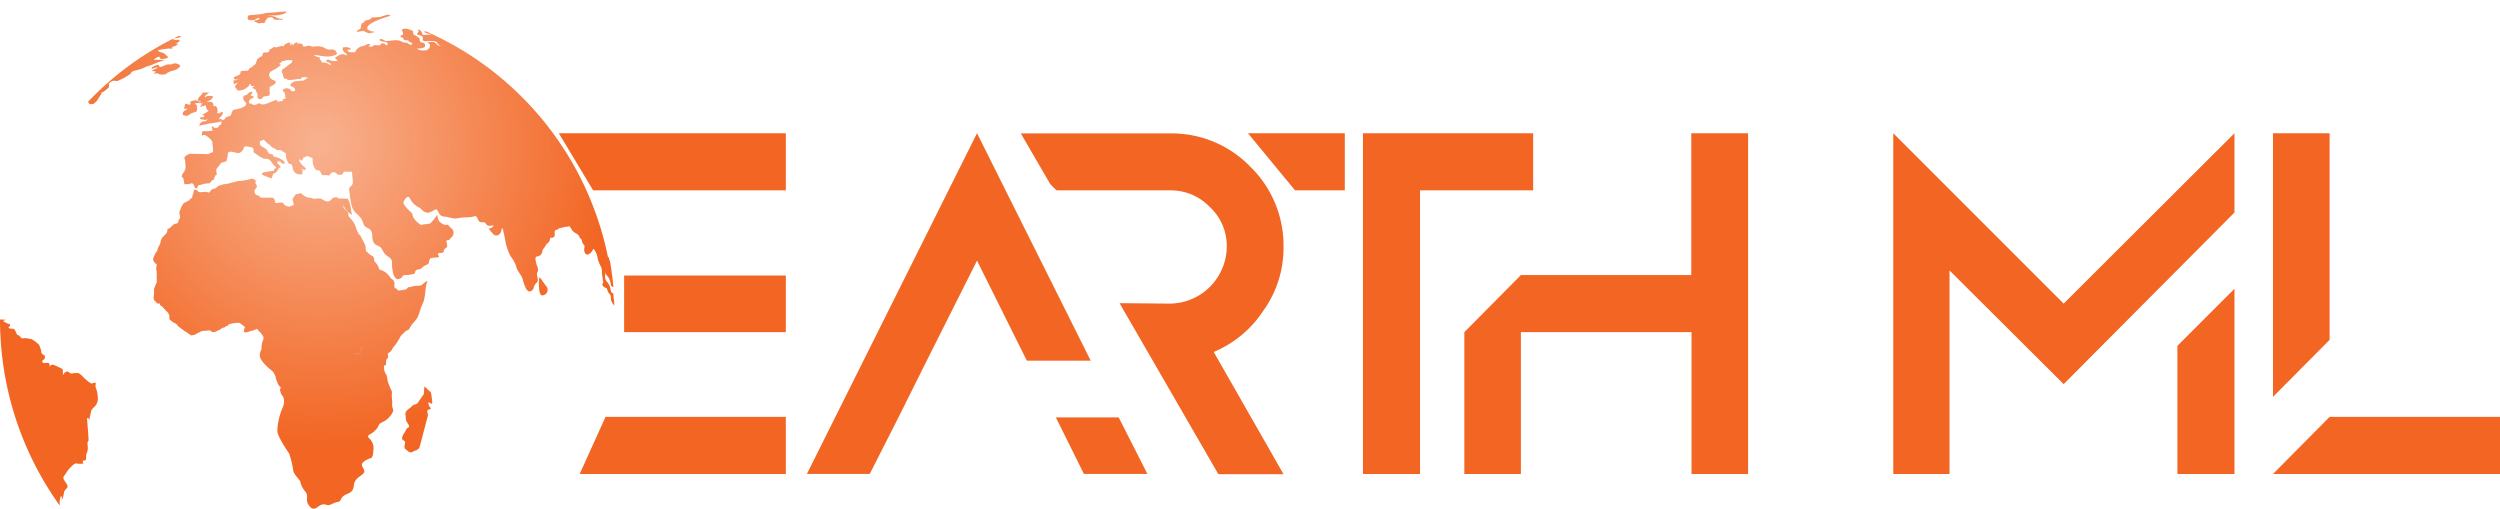 <svg id="Layer_1" data-name="Layer 1" xmlns="http://www.w3.org/2000/svg" xmlns:xlink="http://www.w3.org/1999/xlink" viewBox="0 0 397.79 80.96"><defs><style>.cls-1{fill:url(#radial-gradient);}.cls-2{fill:url(#radial-gradient-2);}.cls-3{fill:url(#radial-gradient-3);}.cls-4{fill:url(#radial-gradient-4);}.cls-5{fill:url(#radial-gradient-5);}.cls-6{fill:url(#radial-gradient-6);}.cls-7{fill:url(#radial-gradient-7);}.cls-8{fill:url(#radial-gradient-8);}.cls-9{fill:url(#radial-gradient-9);}.cls-10{fill:url(#radial-gradient-10);}.cls-11{fill:url(#radial-gradient-11);}.cls-12{fill:#f26522;}</style><radialGradient id="radial-gradient" cx="5.78" cy="1.68" r="59.73" gradientTransform="matrix(0.79, -0.06, 0.06, 0.81, 45.94, 20.61)" gradientUnits="userSpaceOnUse"><stop offset="0" stop-color="#f26522" stop-opacity="0.5"/><stop offset="1" stop-color="#f26522"/></radialGradient><radialGradient id="radial-gradient-2" cx="5.87" cy="1.69" r="59.65" xlink:href="#radial-gradient"/><radialGradient id="radial-gradient-3" cx="5.87" cy="1.69" r="59.66" xlink:href="#radial-gradient"/><radialGradient id="radial-gradient-4" cx="5.87" cy="1.68" r="59.65" xlink:href="#radial-gradient"/><radialGradient id="radial-gradient-5" cx="5.87" cy="1.68" r="59.65" xlink:href="#radial-gradient"/><radialGradient id="radial-gradient-6" cx="6.76" cy="2.58" r="59.65" xlink:href="#radial-gradient"/><radialGradient id="radial-gradient-7" cx="5.87" cy="1.69" r="59.66" xlink:href="#radial-gradient"/><radialGradient id="radial-gradient-8" cx="5.87" cy="1.7" r="59.65" xlink:href="#radial-gradient"/><radialGradient id="radial-gradient-9" cx="15.85" cy="9.12" r="55.12" gradientTransform="matrix(0.83, -0.06, 0.06, 0.88, 37.02, 15.67)" xlink:href="#radial-gradient"/><radialGradient id="radial-gradient-10" cx="15.95" cy="9.03" r="56.56" gradientTransform="matrix(0.83, -0.06, 0.06, 0.88, 37.02, 15.67)" xlink:href="#radial-gradient"/><radialGradient id="radial-gradient-11" cx="6.58" cy="3.12" r="59.65" xlink:href="#radial-gradient"/></defs><title>Artboard 2</title><path class="cls-1" d="M96.85,40.9s-.43.18-.4.51a2.87,2.87,0,0,1,0,.45,5,5,0,0,1-.15.92,1.26,1.26,0,0,0,.22,1,2.48,2.48,0,0,1,.5.75,5.32,5.32,0,0,1,.21.89.6.6,0,0,0,.37.27q-.19-2.14-.56-4.22H97Z"/><path class="cls-2" d="M68,61.9c-.58-.6-.48-.27-.48-.27a7.19,7.19,0,0,0-.07.91c0,.26-.11.27-.34.63s-.39.51-.57.86-.82.32-1,.59-.73.53-.92.85-.1.4-.06,1,.17.63.45,1.12-.19.31-.45.89-.35.45-.53,1,.16.54.34.7,0,.47,0,.85,0,.3.55.76.88-.07,1.17-.1.64-.43.64-.43q.69-2.58,1.36-5.15l0-.13c-.12-.51-.18-.8.24-.84s.1-.35.1-.35-.18-.11-.25-.58.43.14.55,0,0-.6-.08-1.28S68.57,62.5,68,61.9Z"/><path class="cls-3" d="M29.54,18.41c.36.08.36-.07.71-.25a2.69,2.69,0,0,1,.83-.33c.51-.14.15-.85.27-1s.24.12-.06-.11-.48-.25.23-.33,0-.31-.16-.4-.27,0-.74.05-.29.54-.29.54a.5.5,0,0,1-.51,0c-.33-.16-.41,0-.47.47s.1.27.36.24,0,.2-.26.28a.62.62,0,0,0-.37.57C29.09,18.34,29.18,18.33,29.54,18.41Z"/><path class="cls-4" d="M40.31,3.2c.35,0,.52-.32.84-.35s0,.27,0,.27c-.9.23-.94.18-.31.47s.53,0,.95.07.21,0,.54-.47.19-.34.69-.43.4.27.61.32a3.58,3.58,0,0,0,.95.07c.47,0,.58-.19.38-.18a1.34,1.34,0,0,1-1-.22,4,4,0,0,0-1.46-.32,2.1,2.1,0,0,1,.47,0,7,7,0,0,0,1.21,0,3.24,3.24,0,0,0,1-.25c.55-.19.28-.36.28-.36l-1.35.11-1.38.11c-.56,0-.73.18-1.55.25l-1.35.12c-.41,0-.43.26-.42.55S40,3.23,40.31,3.2Z"/><path class="cls-5" d="M24.92,10.74c.4,0-.06.17-.14.18a5.59,5.59,0,0,0-.66.37l.69.08-.37.34s.58-.1.69,0a1.42,1.42,0,0,0,.78.15c.26,0,.55-.06.58-.17a3,3,0,0,1,1.19-.48,2.17,2.17,0,0,0,1-.66c-.06-.39-.82-.57-1.19-.4s-.35.07-.66.1a1.31,1.31,0,0,0-.66.18,1.66,1.66,0,0,1-.69.22c-.23,0-.08-.18-.28-.31s-1.2.41-1.09.55S24.52,10.79,24.92,10.74Z"/><path class="cls-6" d="M9.7,78.91a.45.45,0,0,1,.13.5c-.09.35.11.06.25-.5s.07-.74.4-1.07.37-.42.11-.86-.68-.86-.43-1.19.64-1,.83-1.18.81-.92,1.15-.87a2.7,2.7,0,0,0,1.13,0c0-.09-.26-.45.08-.46s.35-.22.35-.22c0-.33,0-.5.05-.83a2.34,2.34,0,0,0,.22-.77c0-.25,0-.49-.05-.83s.19-.28.17-.74-.16-2.31-.22-3,.24-.29.33-.14,0-.09.13-.56a6.35,6.35,0,0,0,.17-.82,2.75,2.75,0,0,1,.56-.68,1.74,1.74,0,0,0,.5-1.47,4.92,4.92,0,0,0-.32-1.55c-.17-.43.21-.8-.2-.77s-.3.3-.84-.08a7,7,0,0,1-.91-.79c-.14-.12-.61-.65-.85-.66a3.62,3.62,0,0,0-.6,0c-.26,0-.49.16-.68,0s-.56-.52-1,.1l-.16.23a6.83,6.83,0,0,0,0-.68c0-.31-.05-.31-.5-.52a10.56,10.56,0,0,0-1-.46.49.49,0,0,0-.56.25l-.14.23a.68.68,0,0,0,.1-.5c-.1-.33-.3-.29-.47-.27a5.73,5.73,0,0,1-.58,0s-.27-.29,0-.46.33-.24.29-.54.07-.06-.3-.35-.23-.38-.32-.71-.31-.86-.31-.86L6,54.7,6,54.64s-.89-.72-1.11-.7H4.79A3.82,3.82,0,0,0,4,53.8l-.58.05,0-.05c-.12-.14-.46-.53-.61-.49s-.4-1.08-.75-1H2a1.25,1.25,0,0,1-.68-.15s.4-.37.25-.54-.17,0-.48-.19S.24,51.06.63,51s.3-.12.3-.12L0,50.83q0,1.78.13,3.59a50.67,50.67,0,0,0,9.36,26c0-.23,0-.44,0-.59A3.49,3.49,0,0,1,9.7,78.91Z"/><path class="cls-7" d="M58,5a2.46,2.46,0,0,0,.75.29c.09,0,1-.21,1-.21-.43-.05-1.82-.21-1.13-1s3.53-1.57,3.53-1.57c-.32-.23-.37-.16-.55-.15s-.49.17-.69.19-.16.13-.34.14l-1.29.09c-.32,0-.23.29-.41.3s-.52.18-.75.19,0,.3-.35.35-.1.18-.19.19-.11.16-.14.41,0,.3-.2.42-.46.16-.44.36S57.68,4.81,58,5Z"/><path class="cls-8" d="M85.78,44.3c0,.1-.24,2.94.6,2.69a.88.88,0,0,0,.5-1.49C86.46,45,85.83,43.79,85.78,44.3Z"/><path class="cls-9" d="M67.74,44.82s-.35.28-.55.47-.53.16-1.12.2-.45.16-.91.19-.27.32-.69.39-.71.13-1,.15-.28-.33-.45-.32-.23-.13-.26-.25a.41.41,0,0,1,0-.08l0-.6a.8.8,0,0,0-.43-.58c-.23-.16-.24-.33-.56-.66a2.52,2.52,0,0,0-1.2-.78c-.43-.06-.06-.25-.67-1s-.23-.29-.4-.84a.6.6,0,0,0-.21-.36,2.15,2.15,0,0,1-.57-.36c-.46-.44-.36-.28-.46-.44a2.75,2.75,0,0,1-.1-.81c0-.13-.55-1.08-.75-1.53s-.48-.18-.36-.32,0-.15-.1-.31a2.37,2.37,0,0,1-.27-.64,3.61,3.61,0,0,0-.93-1.6c-.41-.44-.28-.36-.31-.7s-.74-.84-.75-1-.25-.57-.16-.46.38.61.53.81.05.16.63.59.16-.14.17-.61a2.82,2.82,0,0,0-.1-.6,3.08,3.08,0,0,0-.46-1.17c-.13,0-.22,0-.55,0s-.26-.07-.59,0-.27-.23-.82-.2-.56.42-1,.62-1.17-.42-1.38-.45a7.85,7.85,0,0,0-1,.07c-.12,0-.22-.09-.37-.14a.48.48,0,0,0-.19,0,2.69,2.69,0,0,1-.82-.23,2.17,2.17,0,0,1-.49-.38c-.27-.27-.63,0-.88,0s-.35.4-.55.59,0,.67.06,1-.16.1-.36.28-.71.1-1-.09-.1-.16-.32-.36-.8,0-1,0-.25,0-.32-.39a.53.53,0,0,0-.36-.47s-.67,0-1,0-.55,0-.75,0-.21-.11-.32-.21a.39.39,0,0,0-.29-.16.36.36,0,0,1-.35-.22.62.62,0,0,1-.15-.45c0-.25.23-.4.34-.61s-.11-.53-.2-.65.26-.56.26-.56-.36.28-.37.07-.51-.24-.51-.24l-.53.17s-.41.08-.54.09l-.53.09-.7.06s-.37.12-1.14.31a3.38,3.38,0,0,1-.94.17,2.49,2.49,0,0,0-.41.12,2.38,2.38,0,0,0-.65.27c-.16.14-.19.27-.35.28a1.44,1.44,0,0,0-.64.27c-.32.19,0,0-.12.18s-.13.19-.22.2H33.2a1.34,1.34,0,0,1-.33-.09,1.35,1.35,0,0,0-.41,0l-.53.05a.93.93,0,0,1-.41-.13.66.66,0,0,0-.46-.28c-.28,0-.24.19-.24.19s0,.21-.06.38a2.68,2.68,0,0,0-.18.6c0,.21-.31.24-.39.41s-.28.19-.51.34-.44.13-.59.43a3.77,3.77,0,0,0-.37.74c0,.21-.19.31-.18.56a2.29,2.29,0,0,0,.11.53c0,.14,0,.2,0,.34a1,1,0,0,0-.29.61c0,.29-.59.31-.59.31a2.68,2.68,0,0,0-.54.47,1.31,1.31,0,0,1-.55.35h0c-.11.06.1.54-.51,1a1.82,1.82,0,0,0-.66,1.28,2.33,2.33,0,0,1-.26.49,2,2,0,0,0-.21.65,6.13,6.13,0,0,0-.52.89c-.14.35-.11.18-.14.48s.1.29.19.49,0,.16.25.23,0,.55.05.93.05.21.07.59-.05.51,0,1c0,.15,0,.25,0,.32a.41.41,0,0,1-.06.28c-.07.13-.32.75-.32.75a1.86,1.86,0,0,0-.05.47l0,.51c0,.25,0,0-.06.39s0,0,0,.3.31.48.31.48l0,0,.16.21c.17.24.53.08.53.08-.08.26.16.4.28.46l.07,0a1.66,1.66,0,0,0,.35.44c.17.11.13.2.39.4a1.3,1.3,0,0,1,.34.49,1.21,1.21,0,0,1,.07.16s0,.38,0,.51.31.32.44.44a2,2,0,0,0,.51.3.8.8,0,0,1,.17.11c.14.12.18.25.31.37s1,.74,1,.74a7.42,7.42,0,0,1,.82.54c.35.28.46.09.46.09l.1,0,.34-.09a2.18,2.18,0,0,1,.52-.3c.12,0,.27-.24.73-.27l.95-.07c.37,0,.18.12.43.23a.55.55,0,0,0,.39,0l.11,0,.4-.2a2,2,0,0,0,.44-.2,1.23,1.23,0,0,1,.57-.3c.21,0,.23-.23.49-.25a.25.25,0,0,0,.23-.28l.14,0,.6-.15h0a7.81,7.81,0,0,1,.84-.06c.34,0,.31.15.79.46s.11.34.09.73.15.34.44.31.57-.22.83-.24a3.37,3.37,0,0,0,.82-.32h0l.31.4a2.62,2.62,0,0,1,.55.65.7.7,0,0,1,.08.77,1.21,1.21,0,0,0-.09.23,5.75,5.75,0,0,0-.13.69,2,2,0,0,0,0,.32c0,.26-.26.5-.29,1.15s.77,1.47,1.48,2.1l.39.33a1.57,1.57,0,0,1,.41.48,2.84,2.84,0,0,1,.26.69A6.92,6.92,0,0,0,44.19,61c.3.67.73.73.48.75s0,1,.26,1.2.43,1.18,0,2a10.78,10.78,0,0,0-.79,3.25c0,.16,0,.3,0,.42,0,.86,1.88,3.56,1.88,3.56a17.44,17.44,0,0,1,.62,2.51c0,.63.75,1.34,1,1.7a.88.88,0,0,1,.12.17,3.67,3.67,0,0,0,.8,1.63c.64.71-.06,1.35.59,2.22s1,.51,1.69.06,1.08-.07,1.42-.09,1.05-.49,1.56-.53.28-.77,1.26-1.18,1.13-.67,1.24-1.52S57,76,57.56,75.56s.48-.58.21-1.11l-.13-.25c-.39-.73,1.26-1.28,1.26-1.28.3,0,.48-.42.51-1.28a2.09,2.09,0,0,0-.64-1.87c-.54-.48.13-.65.41-.85a3.84,3.84,0,0,0,.76-.7c.23-.27.3-.58.45-.76s.86-.45,1.06-.64a4,4,0,0,0,.87-.93c.27-.45.31-.5.15-1s0-.47-.09-1.42a3.69,3.69,0,0,1,0-1.12l-.22-.48a9.84,9.84,0,0,1-.44-1.12c-.17-.6-.06-.87-.25-1.11a2.1,2.1,0,0,1-.37-1.1c-.09-.59.34-.26.33-.69,0,0,0,0,0,0,0-.47,0-.65.24-.84s-.14-.77.19-.88.55-.58.64-.74l0-.05a6.66,6.66,0,0,0,.51-.6c.08-.14.57-.87.68-1.14s.71-.75.82-.88.54-.21.61-.39a5.31,5.31,0,0,1,.8-1.14A3.42,3.42,0,0,0,66.66,50a11.1,11.1,0,0,1,.63-1.77c.44-.94.38-2.79.64-3.2S67.74,44.82,67.74,44.82Zm-10.1,9.41v0h0v0c0,.16,0,.24,0,.4h0Zm-.44-.1h0a.39.39,0,0,0,0,.05A.23.23,0,0,1,57.2,54.14Zm-.93.69h0l0-.14Zm-.2.33h0l.2.3h0Zm1.4,1-.18.13h-.44l-.31-.07-.19.32a4.83,4.83,0,0,1-.18-.6h0a5.47,5.47,0,0,0,.18.58l.19-.32.31.07h.44l.18-.13Zm.09-.81c0,.08,0,.12,0,.2h-.13c0,.1,0,.16,0,.26l-.18.08c0,.07,0,.11,0,.18h0c0-.08,0-.12,0-.21l.18-.08c0-.11,0-.16,0-.27h.13c0-.08,0-.12,0-.2h.22l0,0Z"/><path class="cls-10" d="M67.49,5.08c0,.1,1.24.46,1.24.46l-.9,0c-.51,0-.62.06-.65-.18a.84.84,0,0,0-.48-.63c-.25-.09-.07.34-.07.34s-.58.37,0,.51.7.24.65.48-.05.52.42.5,1.75-.17,1.88.27.68.32.68.32l-.53.12s-.52-.64-.91-.62a7,7,0,0,0-.85.1s.41.16.45.43-.16.6-.28.6S68,8,68,8L67.6,8a1.85,1.85,0,0,1-1.3-.26s1.31,0,1.33-.4-.1-.45-.31-.54-.44,0-.51-.29.08-.31-.23-.54a2.47,2.47,0,0,0-.68-.42c-.25-.09-.15-.57-.15-.57a2.91,2.91,0,0,0-1.16-.42c-.43,0-.74.07-.58.4s.19.6,0,.61-.44.29-.16.35.34.19.34.19-.13.18.27.26.47,0,.58.18.47.26.47.26.19.27,0,.27-.22.12-.57-.15-.44,0-1-.3a1.93,1.93,0,0,0-1.1-.22c-.28,0-1.46.14-1.46.14s-.78-.54-.95-.26.8.37.8.37.65.14.41.43-.33-.05-.33-.05a.63.63,0,0,0-.42-.15c-.24,0-.48.33-.48.33l-.89-.05-.22.22-.67.07a.58.58,0,0,0,.24-.36c0-.21-.45-.08-.57,0s-.42.2-.42.2a2.53,2.53,0,0,0-.62.17,3.46,3.46,0,0,0-.59.48l-.13.32a2.66,2.66,0,0,1-1,0c-.21-.13-.47-.35.09-.39s-.12-.41-.6-.38-.6,0-.48.44.61.55.63.76-.19.08-.19.08a.75.75,0,0,0-.5-.17,2.37,2.37,0,0,0-1.13.56c-.1.18.48.43.29.51a2,2,0,0,1-1.22-.13c-.34-.19-.88.17-.22.37s.45.54.15.34a1.5,1.5,0,0,0-.71-.31c-.16,0-.49,0-.49,0s.11-.15-.15-.38a.34.34,0,0,1-.11-.45,2.34,2.34,0,0,1-.78-.22c-.34-.19.11-.11.27-.13A12.22,12.22,0,0,0,52,9c.69,0,1.64-.22,1.61-.53a.79.79,0,0,0-.85-.6,1.6,1.6,0,0,1-1.11-.24,2.45,2.45,0,0,0-1.51-.24,1.26,1.26,0,0,1-.85-.11c-.17-.09-.91.17-.91.17s-.34-.29-.18-.3h.16A1,1,0,0,1,48,7a2.3,2.3,0,0,0-.61-.12l-.07.18-.06-.37-.39.23-.34.34c0-.14,0-.2,0-.34l-.42.34.13-.45a1,1,0,0,0-.56.08c-.35.13-.5.31-.5.42s-.24,0-.36,0a4.53,4.53,0,0,0-.47.11s0,.07-.36.1-.52-.13-.52,0-.39.27-.5.31-.18.43-.18.43a2.32,2.32,0,0,1-.72.1c-.12-.06-.27.13-.3.37s-.27.3-.39.34a3,3,0,0,0-.46.39l-.14.4s-.1.39-.26.44-.46.46-.66.48-.3.46-.46.47l-.36,0-.72.07s-.07.47-.18.55a3.77,3.77,0,0,1-.47.22c-.27.13-.48.15-.47.26a.82.82,0,0,0,.17.31l.76,0-1,.16.1.6.63-.31-.5.66.34.47s0,.29.73.11a2.46,2.46,0,0,0,1-.53c.16-.05.41-.69.47-.4s.05.28.33.26h.12c.4,0-.51.26-.06.4s.33.15.56.64a1,1,0,0,1,.12.72.39.39,0,0,0,.42.33c.24,0,.36-.1.4-.26s.36-.18.64-.2.57-.12.5-.59a2.91,2.91,0,0,1,0-.91s1.08-.42.93-.8-.82-.19-1-.92.64-.88,1.11-1.2a9.08,9.08,0,0,0,.77-.59s-.45-.07-.21-.23.26-.34.47-.35.59-.15.72-.16h.19c.28,0,.74,0,.62.15s-.06.32-.18.33a8.7,8.7,0,0,0-1,.75s-.63.26-.49.68.29.91.29.91,0,.14.25.16.42.22.62.2l.73-.06c.12,0,.52-.11.65-.12a1.53,1.53,0,0,0,.41,0,1.19,1.19,0,0,0,.31-.28h.16l.29,0,.45.08-.47.29-.23.16-1.5.15s-1.07.52-.4.79a1.52,1.52,0,0,1,.3.16c.36.26.3.56,0,.61s-.42-.15-.42-.15a.83.83,0,0,0-.92-.29c-.52.22-.48.26-.17.6s0,.25.15.39-.15.31.07.44,0,.13-.2.21-.39.18-.19.23c.38.08-.85.22-.85.22L44,15.89s-.6.2-.93.34-1,.38-1,.38l-.15,0-.3,0s-.42-.26-.54-.14a1.25,1.25,0,0,1-.6.24A.87.87,0,0,1,40,16.5c-.13-.1-.45.08-.38-.3s.11-.31.42-.52.4-.22.27-.36-.49.08-.37-.19.34-.54.14-.53a.87.87,0,0,0-.56.23,3.16,3.16,0,0,1-.31.29s-.48.08-.48.23a2.31,2.31,0,0,0,0,.51,3,3,0,0,0,.47.55s-.1.49-.26.51.06,0-.68.32l-.12,0c-.88.34-.94,0-1.2.53s0,.59-.62.77l-.07,0c-.51.16-.32.26-.44.38a2,2,0,0,1-.44.22s0-.1-.09-.15c-.37-.17-.6.21-.37-.17s.35-.27.46-.57.23-.35,0-.41-.53.32-.75.16.09-.1,0-.45,0-.42-.26-.61-.45,0-.45,0,.25-.58-.29-.69a1.06,1.06,0,0,0-.78.05s0-.06.53-.33a.88.88,0,0,0,.52-.66,5.46,5.46,0,0,0-.81-.05c-.24,0-.44.3-.47.22a.48.48,0,0,1,.26-.44,3.72,3.72,0,0,0,.41-.32l-1,0a3,3,0,0,1-.46.6c-.26.25-.32.39-.32.58s.48.2.48.2-.38.35-.23.33.71-.13.54-.06a3.94,3.94,0,0,0-.44.24l.36,0s-.5.41-.38.4.68-.19.68-.19.27-.17.27.14a.89.89,0,0,0,.22.53s.45,0-.08.34-.5.31-.65.32.37.34.2.45-.63,0-.65.16.22.27.4.25.58.29.87-.21c0,0-.16.49-.55.5a.78.78,0,0,0-.82.76,1.88,1.88,0,0,1,.77-.23c.51-.05.45-.13.75-.16s.33-.06.66-.1a8.34,8.34,0,0,0,.9-.15,3.18,3.18,0,0,0,.5-.15.15.15,0,0,0-.07.11c0,.2,0,.51-.22.53s-.27.34-.27.34-.48.25-.77,0-.33-.16-.24.14.22.37-.06.4a4.56,4.56,0,0,0-.56.1,3.4,3.4,0,0,0-.81,0c-.2.06-.18.5-.18.65s.27-.27.73.08a3.84,3.84,0,0,1,.84.75,2.2,2.2,0,0,1,.15.71c0,.32.18,1.15-.07,1.18a1,1,0,0,0-.28.08,2.93,2.93,0,0,0-.35.18l-2.92-.06s-1.23.37-.77,1c0,0,0,.07,0,.2a6.66,6.66,0,0,1,.08.84,1.61,1.61,0,0,1-.44,1.1c-.11.21-.26.64-.06.62s.29,1,.29,1-.08.13.41.08.36.06.44,0l0,0a.41.41,0,0,1,.7.18c.14.44.19.52.43.45s.06-.46.47-.5.48-.17.93-.21l.73-.07s.26-.52.47-.5.21-.76.5-.79-.24-.76.19-1.17.49-.82.82-.85a1.75,1.75,0,0,0,.64-.22l.2-.87s-.15-.56.38-.61,1.08.31,1.45.19a1.17,1.17,0,0,0,.63-.58.42.42,0,0,0,.05-.12c.05-.19,0-.39.59-.31s1,.08,1,.56,0,.33.45.65a4.27,4.27,0,0,0,1.2.71c.38.09.74-.15,1.2.56s1,.87.6,1,.1.36-.56.42-.66.14-1.07.17-.57.25-.44.41a9,9,0,0,0,1.5.58l.25-.76a.91.91,0,0,0,.6-.38c.15-.3.26-.56.51-.58s-.28-.55-.46-.66.17-.63.62-.13.92,0,.1-.46a3,3,0,0,0-1.24-.47c-.13-.07-.19-.35-.19-.35l-.63-.15L42.55,24s-.05-.2-.48-.45a4.8,4.8,0,0,1-.65-.43s-.25-.71.12-.74.29-.19.4-.15a.64.64,0,0,1,.22.18,2.81,2.81,0,0,0,.7.59c.13.07.32.46.66.56s.43.29.6.32a3,3,0,0,0,.5,0l.06,0,.81.54a3.85,3.85,0,0,0,.1.93c.09.12.3.8.55.74h.11c.14,0,.16.12.24.31a4.42,4.42,0,0,1,.17.69l.32.43a2,2,0,0,0,.48.21,6.64,6.64,0,0,0,.67,0l-.07-.41.21-.06-.36-.39.56.21.23-.27L48,26.18l-.37-.55s-.12-.48.11-.21.26.14.45-.12-.22-.15.19-.26.5-.29.65-.18l.05,0a1.44,1.44,0,0,0,.66.27s0,0,0,0h0s0,.11,0,.43a2.33,2.33,0,0,0,.24,1c.1.2.29.56.5.54a.42.42,0,0,1,.48.21c.1.2.29.56.29.56l.8,0s.27.15.38,0,.27-.35.27-.35a.56.56,0,0,1,.72,0c.4.3.36.35.86.27s.25-.56.55-.49a3.84,3.84,0,0,0,.93,0c.12,0,.18,0,.22.06a.52.52,0,0,1,.05.22c0,.25.13,1.16.11,1.37a.88.88,0,0,1-.17.56l0,0c-.2.18-.44.28-.42.62s.08.54.11.83a10.63,10.63,0,0,0,.25,1.57,2.92,2.92,0,0,0,.36.92c.43.61.23.24.93,1s.47,1.2.92,1.6.77.12,1.1,1.12c0,0-.07,1.33.51,1.72s.78.21,1.18,1,.83.85,1.15,1.17a1,1,0,0,1,.25.32,1.49,1.49,0,0,1,.07.48,6,6,0,0,0,.1,1.25c.12.55.14.77.37,1s.2.46.82.2.09-.48.8-.53A5.3,5.3,0,0,0,66,43.52s0-.6.54-.64.56-.34,1-.58.69-.26.71-.56.2-.66.32-.67h0L69,41a4.79,4.79,0,0,0,.82-.09c.21-.06-.46-.61.07-.65s.71,0,.72-.34.53-.59.53-.59l0-.47c0-.13-.3-.62.07-.64s.17,0,.62-.46a.93.93,0,0,0,.23-1.16,1.17,1.17,0,0,0-.32-.32c-.18-.16-.42-.53-.54-.52a1.14,1.14,0,0,1-.71-.09,2.13,2.13,0,0,1-.67-.55,1.08,1.08,0,0,1-.09-.22,5.34,5.34,0,0,1-.16-.74,7.76,7.76,0,0,1-1.09,1.37c-.32.19-1.16.11-1.36.25a.15.15,0,0,1-.13,0,3.27,3.27,0,0,1-1.17-1.11c-.33-.53,0-.51-.46-.94a6.78,6.78,0,0,1-1-1.09.89.89,0,0,1-.17-.36c0-.29.63-1.38,1-.77a3.15,3.15,0,0,0,1.68,1.59,1.8,1.8,0,0,0,1.07.74c.63.09,1.31-.7,1.58-.47s.3,1,1.09,1.08,1.44.34,1.85.32a4,4,0,0,0,.45-.06,9,9,0,0,1,1.46-.13c1.18,0,1.23-.44,1.51,0s.2.83.93.79a.53.53,0,0,1,.25,0c.39.17.24.81,1.46.46,0,0,0,.46-.8.55l.81.93a.69.69,0,0,0,.89,0c.49-.36.38-1.58.61-.75s.38,1.92.55,2.54a8.37,8.37,0,0,0,.67,1.69,5.16,5.16,0,0,1,.9,1.64c.09.63.88,1.43,1,1.93s.58,2.22,1.2,2a.74.74,0,0,0,.58-.71s.14-.26.24-.44.45-.33.41-.74-.11-.37-.14-.79.2-.39.17-.81-.26-.7-.29-1-.33-1,.14-1.06a.91.91,0,0,0,.83-.8c0-.33.3-.52.44-.77a1.4,1.4,0,0,1,.49-.61c.18-.09.27-.43.27-.43s0-.42.23-.38a.47.47,0,0,0,.55-.36c0-.29-.09-.87.22-.88s.36-.26.71-.32l.28-.05a4.1,4.1,0,0,1,.43-.1c.11,0,.71-.11.71-.11s.34.48.42.64l.08.11a3.63,3.63,0,0,0,.32.25c.19.16.63.27.74.67s.29.07.43.73.51.47.38,1,.09,1.39.76,1,.54-1,.77-.73a4,4,0,0,1,.47.93l.17.77a6.43,6.43,0,0,0,.43,1,2,2,0,0,1,.19.94c0,.37.18,1.39.2,1.6s-.26.18-.06.54.58.3.66.5.15.61.4.8.22.56.24.93a1.9,1.9,0,0,0,.44.84.86.86,0,0,1,.07.18c0-.36,0-.72-.06-1.08s-.05-.63-.08-.94a.61.61,0,0,1-.37-.27,5.33,5.33,0,0,0-.21-.89,2.49,2.49,0,0,0-.5-.76,1.26,1.26,0,0,1-.22-1,5,5,0,0,0,.15-.92,2.89,2.89,0,0,0,0-.44c0-.33.4-.51.4-.51l.11.53.07,0A50.17,50.17,0,0,0,67.8,5C67.62,5,67.5,5,67.49,5.08ZM47.24,17.95h0v0Zm1.83-3.23v0l0,0ZM67.79,39.49l-.06,0h0Zm6.57-13.6h0l-.25,0Z"/><path class="cls-11" d="M14.92,16.51l.44-.4c.19-.25.53-.82.53-.82s.31-.34.26-.55,0,.14.52-.29.67-.5.68-.77-.1-.41,0-.43.31-.34.75-.4.21.26,1.14-.21a9.48,9.48,0,0,0,1.38-.79c.45-.3.09-.38.68-.56s.54-.12,1.16-.33.88-.42,1.13-.45,1.22-.49,2.08-.77.69-.21.54-.2-1.28-.06-1.62,0,.32-.37.32-.37.46-.26.48-.08.14.35.65.28.86-.18.57-.43-.25-.26-.45-.41-.26-.12-.57-.22S25,8,25.12,8s.48-.13.94-.19l.82-.09c.23,0,.54.09.57-.06s-.15-.16-.29-.19a1.56,1.56,0,0,0,.72-.16c.34-.22.66-.4.26-.36s.35-.29.35-.29.31-.39-.28-.32-1-.19-.34-.26,1.17-.23,1-.26l-.43-.1A49,49,0,0,0,14,16.21a2.93,2.93,0,0,0,.19.26C14.3,16.62,14.46,16.59,14.92,16.51Z"/><polygon class="cls-12" points="125.04 21.2 125.04 30.29 94.38 30.29 88.92 21.2 125.04 21.2"/><polygon class="cls-12" points="105.73 43.84 125.04 43.84 125.04 52.85 105.73 52.85 99.31 52.85 99.31 43.84 105.73 43.84"/><polyline class="cls-12" points="96.35 66.33 125.04 66.33 125.04 75.42 92.24 75.42"/><path class="cls-12" d="M143,66.33l-4.61,9.08h-10L155.46,21.2l18.09,36.19H163.39l-7.93-15.92-8,15.92Zm39.57,9.08h-10.1l-4.47-9h10Z"/><path class="cls-12" d="M193.12,56l11.11,19.45H193.86L178.14,48.24l8.06.07a9.14,9.14,0,0,0,9-9.08,8.41,8.41,0,0,0-2.71-6.3,8.59,8.59,0,0,0-6.3-2.64H168.11l-1-1-4.68-8.06H186.2a17.39,17.39,0,0,1,12.74,5.29,17.51,17.51,0,0,1,5.29,12.74A17.11,17.11,0,0,1,201,49.46,17.47,17.47,0,0,1,193.12,56Z"/><path class="cls-12" d="M243.95,21.2v9.08h-18V75.42h-9.08V21.2Z"/><path class="cls-12" d="M278.15,21.2V75.42h-9V52.85H242V75.42h-9V52.85l9-9.08h27.11V21.2Z"/><polygon class="cls-12" points="213.98 30.28 206.06 30.28 198.57 21.2 213.98 21.2 213.98 30.28"/><polygon class="cls-12" points="370.68 21.2 370.68 22.69 370.68 54.07 361.67 63.15 361.67 22.69 361.67 21.2 370.68 21.2"/><polygon class="cls-12" points="397.79 66.33 397.79 75.42 361.67 75.42 370.68 66.33 397.79 66.33"/><polygon class="cls-12" points="355.54 33.81 328.36 61.12 310.2 43.03 310.2 75.42 301.25 75.42 301.25 21.2 328.36 48.31 355.54 21.2 355.54 33.81"/><polygon class="cls-12" points="355.54 75.42 346.46 75.42 346.46 55.03 355.54 45.95 355.54 75.42"/></svg>